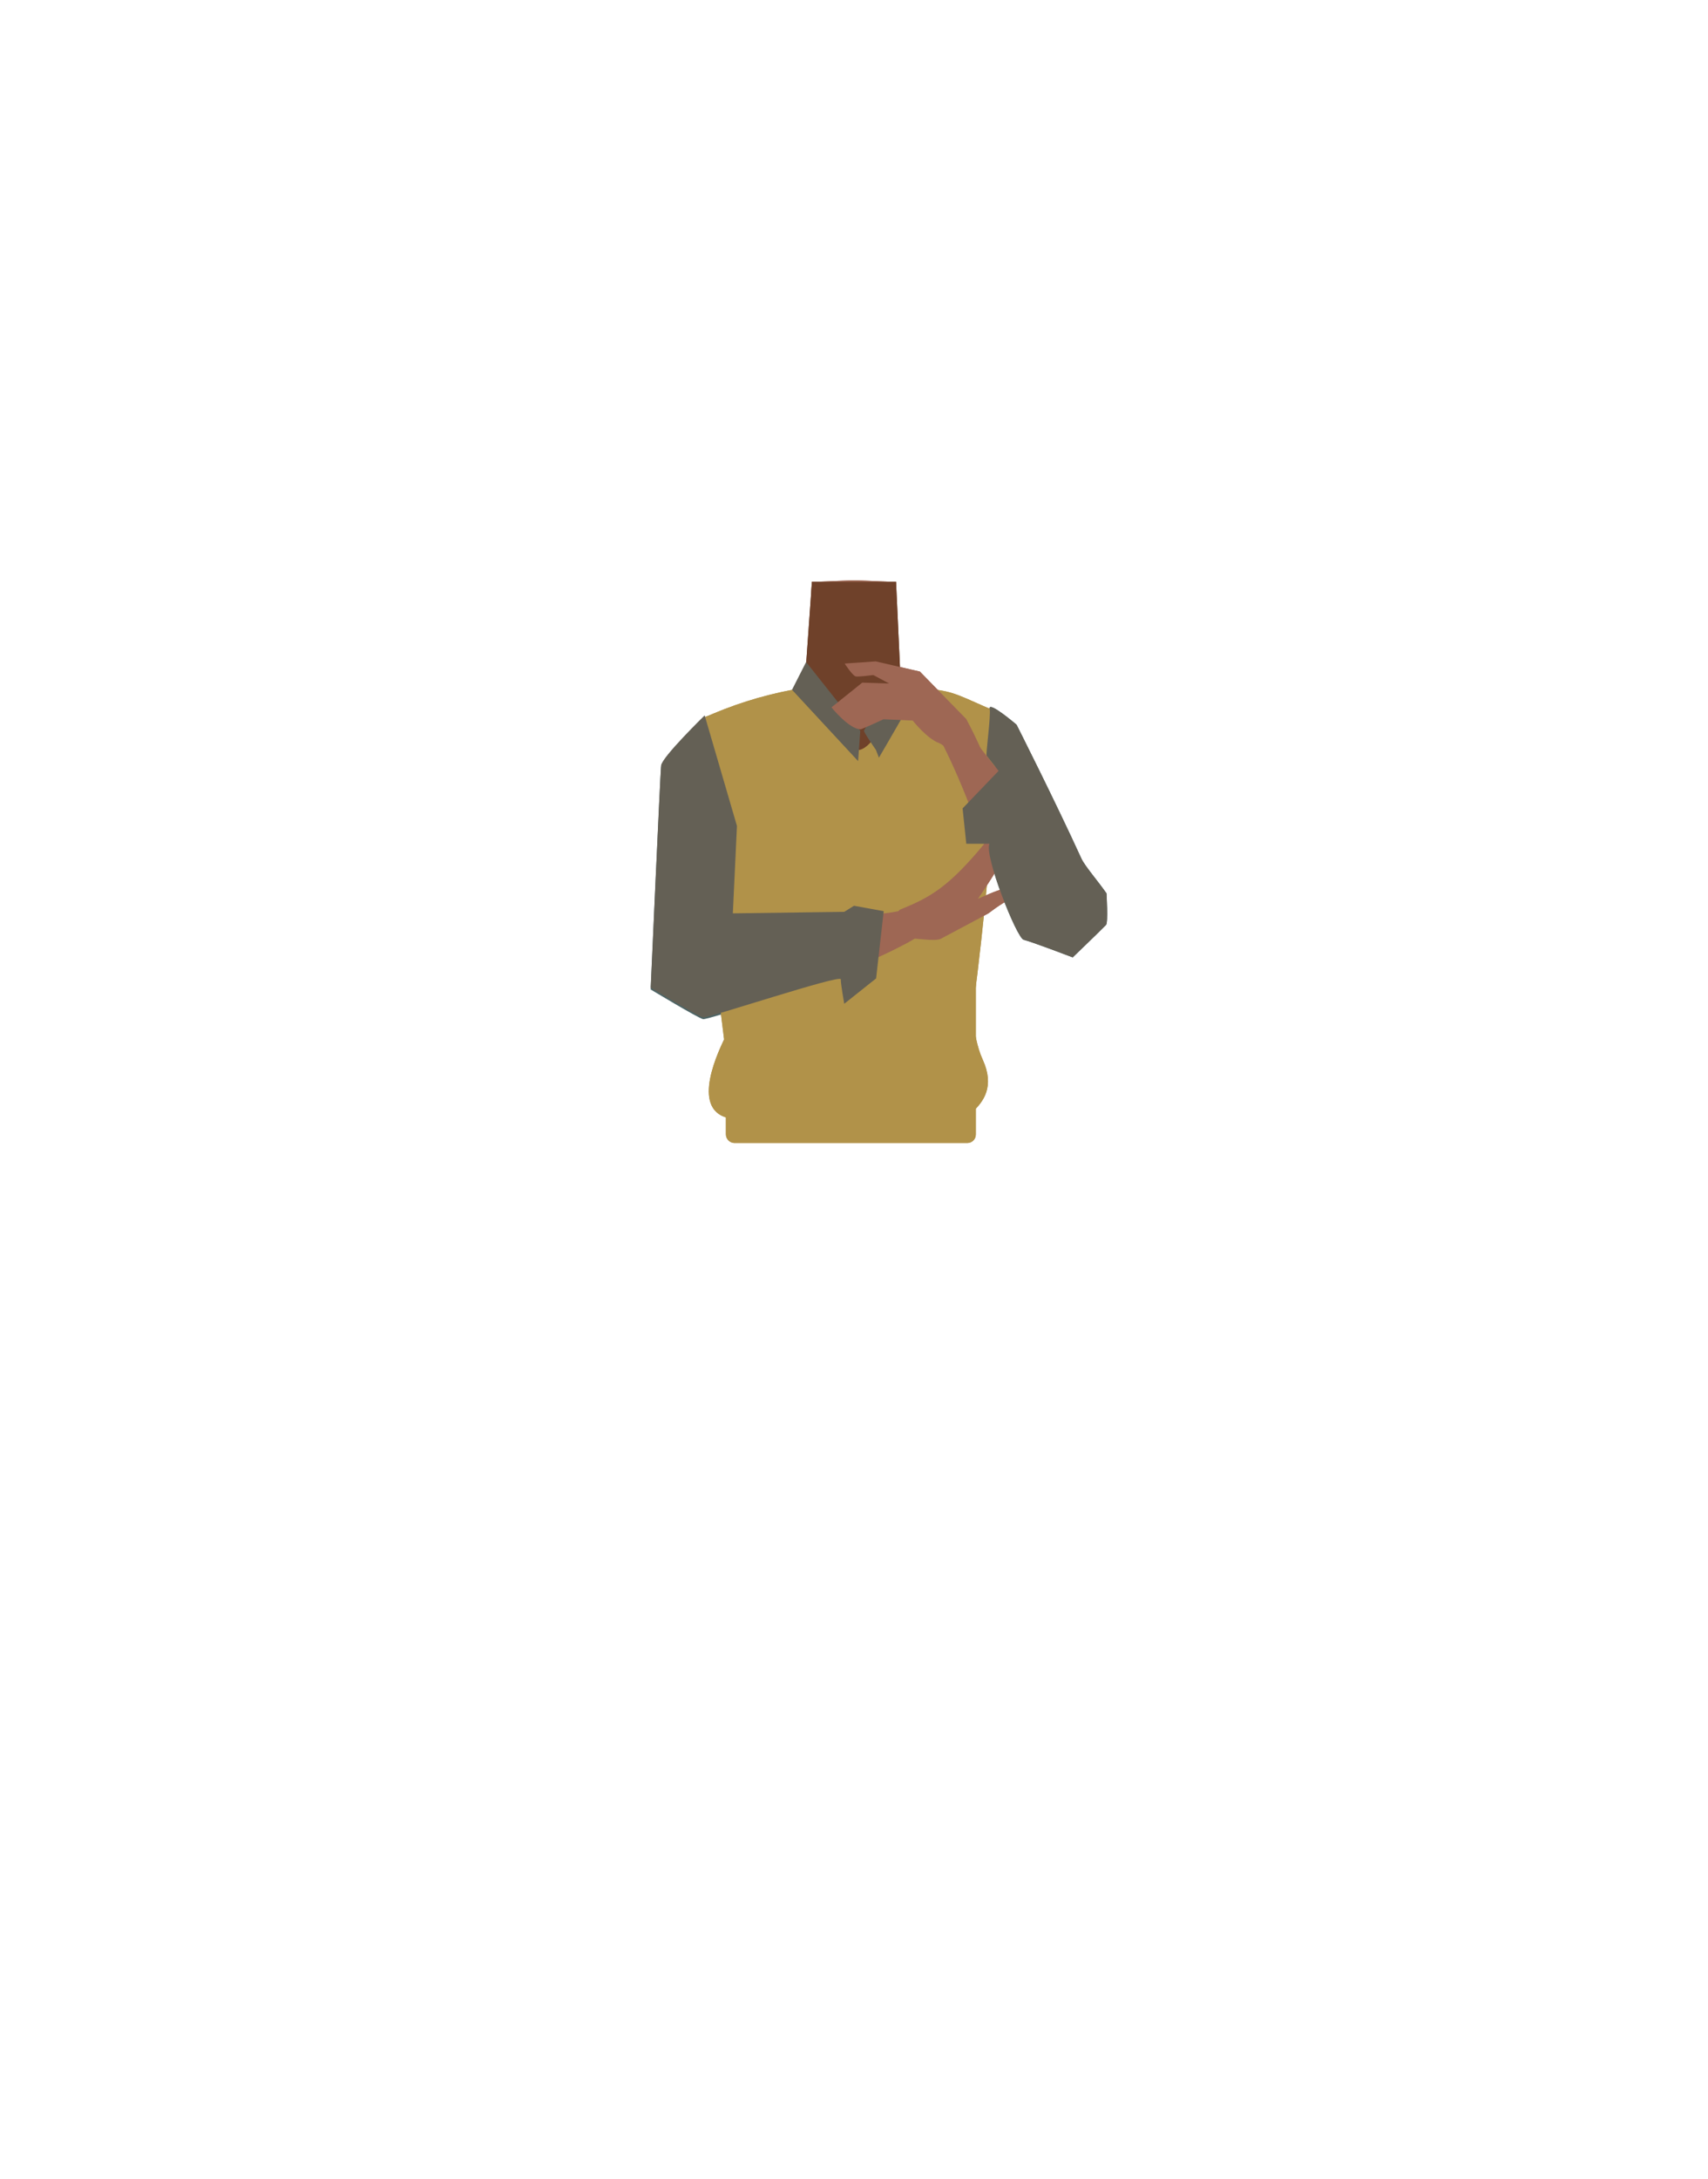<?xml version="1.0" encoding="utf-8"?>
<!-- Generator: Adobe Illustrator 26.0.1, SVG Export Plug-In . SVG Version: 6.00 Build 0)  -->
<svg version="1.1" id="Calque_1" xmlns="http://www.w3.org/2000/svg" xmlns:xlink="http://www.w3.org/1999/xlink" x="0px" y="0px"
	 viewBox="0 0 788 1005" style="enable-background:new 0 0 788 1005;" xml:space="preserve">
<style type="text/css">
	.st0{fill:#9E6754;}
	.st1{fill:#6F412A;}
	.st2{fill:#B19249;}
	.st3{fill:#7C8E7B;}
	.st4{fill:#4E6566;}
	.st5{fill:#646055;}
</style>
<g id="Calque_9">
	<path class="st0" d="M421,339.2c0,19.8,12.9,25.2,19.5,32.2c10.5,11.1,21.4,39.3,29.4,51.9c3.8,5.9,14.9,18.5,24.9,13.3l0,0
		c12.6-7.3,5.6-23.3,2.5-29.4c-6.1-12.3-26.6-65.7-40.1-76.7c0,0-13.1-11.9-25.3-7.7C424.1,325.6,421,331.1,421,339.2L421,339.2z"/>
	<path class="st0" d="M394,418.6c-5.5-3.6-8-0.6-13.7,2.5c-9.8,5.4-15.8,23.7-26.7,26.2c-3.9,0.9-1-16.3-2-22.5
		c-1.5-9.3-9.2-26.3-20.1-35.6c-9.2-7.9-14.1-3.6-18.1-16.2c-7-22,6.1-38.6,16-42.5c15.2-5.9,37.1-5.1,43.5-14.2l0.9-27.7l0.7-20.2
		l18.3-0.8h2.2l18.3,0.8l0.7,20.2l0.9,27.7c6.4,9.1,36,3.7,48.3,14.4c2.6,2.3,15.8,17.4,43.5,91.1c4.7,12.4-41-40.5-50.3-32.6
		c-10.9,9.3-6.9,27.5-8.4,36.9c-1,6.2-9.9,22.2-13.7,21.3c-10.8-2.5-16.9-20.9-26.7-26.2C402,418,399.5,415,394,418.6"/>
	<path class="st1" d="M370.8,322c0,0,36.7,44.4,46.1,22.2l-3.5-75.9h-38.8L370.8,322z"/>
	<path class="st2" d="M443.2,500.7c6.5-28,22.2-170,13.5-173.8c-18.1-8-16.8-7.9-32.2-9.8c-11.1-1.3-18.7,28-28.8,28.9
		c-6.3,0.6-24-29.1-29.6-28c-14.4,2.7-28.5,7.1-41.8,13.2c-3.7,19.2,7.2,144.8,13.8,172.6c6.9,29.1,55.7-3.6,55.7-3.6
		S436.4,530,443.2,500.7z"/>
	<path class="st0" d="M343.3,344.3c8.6,17.8-0.5,28.2-3.3,37.4c-4.5,14.5-1.9,44.6-3.4,59.4c-0.7,7-5.2,23.1-16.4,22.8l0,0
		c-14.4-1.1-15.2-18.5-15.1-25.3c0.1-13.7-0.8-73.7,6.4-89.4c0,0,2.2-13.2,14.9-14.7C334.5,333.4,339.7,337,343.3,344.3L343.3,344.3
		z"/>
	<path class="st0" d="M305.5,453.8c-0.4-16.5,5.2-26,12.4-29.4c10.3-4.9,76.1-0.6,93.8-3.7c10-1.8,15.3-3,16.9,2.9
		c1.5,5.3-7.8,10.1-11.5,12c-34.1,18-59.9,20.7-88.8,21.9C309.5,458.1,305.6,457.6,305.5,453.8z"/>
	<path class="st0" d="M456,421.2c4.3-3.3,8.9-6.2,13.7-8.6c0,0-4.2-2.7-6.8-2.6c-2.1,0.1-11.7,4.5-11.7,4.5l0,0
		c16.3-23.9,25.2-43.4,26.1-46.2c0.7-2-1.6-8.1-1.6-8.1s-16.3,22.6-21.3,28.6c-16.9,20.5-25.4,25.1-39.2,30.7
		c-2.4,1-1.1,15,4.1,13.4c1.8-0.6,11.9,1.5,14.8,0C445.6,426.8,455.7,421.4,456,421.2z"/>
	<rect x="334.9" y="476.8" class="st2" width="109.2" height="23.4"/>
	<path class="st0" d="M501.5,432.1c9.2-6.6,4.5-16.8-0.8-25c-3.8-5.8-45.8-58.7-57-73.2c-6.4-8.2-9.5-12.7-14.6-9.3
		c-4.6,3.1,4.3,15.5,6.1,19.2c19.7,39.6,20.1,62.3,41.1,83C490.1,440.3,498.4,434.4,501.5,432.1z"/>
	<path class="st3" d="M331.5,389.2c0,0-3-23.4-6.4-58.5l24.3-8.7l27.4,49L331.5,389.2z"/>
	<path class="st4" d="M460.7,355.5l-16.6,17.3l1.7,16.3h10.7c-2.6,5.2,12.6,43.6,15.8,44.3s22.6,8.1,22.6,8.1s11.9-11.4,15.4-15
		c1-1,0.2-14.5,0.2-14.5c-3.7-5.4-10-12.6-11.6-16.1C486.6,369,469,334.2,469,334.2s-13-11.1-12.4-7.4s-1.9,21-1.4,21.7L460.7,355.5
		z"/>
</g>
<g id="Calque_10">
	<path class="st2" d="M334.9,523.1v-49l115.3-26.6v75.7c0,2.1-1.7,3.9-3.9,3.9H338.7C336.6,527,334.9,525.2,334.9,523.1z"/>
	<path class="st4" d="M365.4,318.9l6.5-12.8c0,0,25,31.4,25,31.7s-1,14-1,14L365.4,318.9z"/>
	<path class="st4" d="M404.1,346.6c0,0-5.8-9.1-5.5-9.7s16.1-27.2,16.1-27.2s7,9.2,7.4,10s-16.6,29.7-16.6,29.7L404.1,346.6z"/>
	<path class="st4" d="M325.1,330.7l14.9,51l-1.9,40.3l51.4-0.7l4.5-2.8l13.7,2.5l-3.5,31l-14.7,11.7c0,0-1.6-8.9-1.6-11.3
		s-61.3,18-63.5,17.6s-24.2-13.7-24.2-13.7s4.4-98.6,4.8-102.5S325.1,330.7,325.1,330.7z"/>
	<path class="st2" d="M338.8,496.8c-3.2,3.8,14.6-15.1,13.3-15.4s-12.1-13.6-16.5-5.1s-16.9,34.8,0,39.2s107.6,2.2,112.9-2.6
		s10.5-11.9,4.9-24.2s-3.8-27-8.5-31.9S338.8,496.8,338.8,496.8z"/>
	<path class="st0" d="M389.7,306l14.3-1l20.4,4.7l21.4,21.9c0,0,12.2,22.6,8.9,23.7c-5,1.8-17.9-11.3-21.4-12.6
		c-5.7-2.1-12.2-10.4-12.2-10.4l-13.5-0.6c0,0-9.9,4.6-10.5,4.6c-5.3,0.1-13.5-10.1-13.5-10.1l14.2-11.4l12.4,0.4l-7.3-3.9
		c0,0-7.4,1-8.2,0.6C393.1,311.3,389.7,306,389.7,306z"/>
	<path class="st0" d="M421,339.2c0,19.8,12.9,25.2,19.5,32.2c10.5,11.1,21.4,39.3,29.4,51.9c3.8,5.9,14.9,18.5,24.9,13.3l0,0
		c12.6-7.3,5.6-23.3,2.5-29.4c-6.1-12.3-26.6-65.7-40.1-76.7c0,0-13.1-11.9-25.3-7.7C424.1,325.6,421,331.1,421,339.2L421,339.2z"/>
	<path class="st0" d="M394,418.6c-5.5-3.6-8-0.6-13.7,2.5c-9.8,5.4-15.8,23.7-26.7,26.2c-3.9,0.9-1-16.3-2-22.5
		c-1.5-9.3-9.2-26.3-20.1-35.6c-9.2-7.9-14.1-3.6-18.1-16.2c-7-22,6.1-38.6,16-42.5c15.2-5.9,37.1-5.1,43.5-14.2l0.9-27.7l0.7-20.2
		l18.3-0.8h2.2l18.3,0.8l0.7,20.2l0.9,27.7c6.4,9.1,36,3.7,48.3,14.4c2.6,2.3,15.8,17.4,43.5,91.1c4.7,12.4-41-40.5-50.3-32.6
		c-10.9,9.3-6.9,27.5-8.4,36.9c-1,6.2-9.9,22.2-13.7,21.3c-10.8-2.5-16.9-20.9-26.7-26.2C402,418,399.5,415,394,418.6"/>
	<path class="st1" d="M370.8,322c0,0,36.7,44.4,46.1,22.2l-3.5-75.9h-38.8L370.8,322z"/>
	<path class="st2" d="M443.2,500.7c6.5-28,22.2-170,13.5-173.8c-18.1-8-16.8-7.9-32.2-9.8c-11.1-1.3-18.7,28-28.8,28.9
		c-6.3,0.6-24-29.1-29.6-28c-14.4,2.7-28.5,7.1-41.8,13.2c-3.7,19.2,7.2,144.8,13.8,172.6c6.9,29.1,55.7-3.6,55.7-3.6
		S436.4,530,443.2,500.7z"/>
	<path class="st0" d="M343.3,344.3c8.6,17.8-0.5,28.2-3.3,37.4c-4.5,14.5-1.9,44.6-3.4,59.4c-0.7,7-5.2,23.1-16.4,22.8l0,0
		c-14.4-1.1-15.2-18.5-15.1-25.3c0.1-13.7-0.8-73.7,6.4-89.4c0,0,2.2-13.2,14.9-14.7C334.5,333.4,339.7,337,343.3,344.3L343.3,344.3
		z"/>
	<path class="st0" d="M305.5,453.8c-0.4-16.5,5.2-26,12.4-29.4c10.3-4.9,76.1-0.6,93.8-3.7c10-1.8,15.3-3,16.9,2.9
		c1.5,5.3-7.8,10.1-11.5,12c-34.1,18-59.9,20.7-88.8,21.9C309.5,458.1,305.6,457.6,305.5,453.8z"/>
	<path class="st0" d="M456,421.2c4.3-3.3,8.9-6.2,13.7-8.6c0,0-4.2-2.7-6.8-2.6c-2.1,0.1-11.7,4.5-11.7,4.5l0,0
		c16.3-23.9,25.2-43.4,26.1-46.2c0.7-2-1.6-8.1-1.6-8.1s-16.3,22.6-21.3,28.6c-16.9,20.5-25.4,25.1-39.2,30.7
		c-2.4,1-1.1,15,4.1,13.4c1.8-0.6,11.9,1.5,14.8,0C445.6,426.8,455.7,421.4,456,421.2z"/>
	<rect x="334.9" y="476.8" class="st2" width="109.2" height="23.4"/>
	<path class="st0" d="M501.5,432.1c9.2-6.6,4.5-16.8-0.8-25c-3.8-5.8-45.8-58.7-57-73.2c-6.4-8.2-9.5-12.7-14.6-9.3
		c-4.6,3.1,4.3,15.5,6.1,19.2c19.7,39.6,20.1,62.3,41.1,83C490.1,440.3,498.4,434.4,501.5,432.1z"/>
	<path class="st2" d="M331.5,389.2c0,0-3-23.4-6.4-58.5l24.3-8.7l27.4,49L331.5,389.2z"/>
	<path class="st5" d="M460.7,355.5l-16.6,17.3l1.7,16.3h10.7c-2.6,5.2,12.6,43.6,15.8,44.3s22.6,8.1,22.6,8.1s11.9-11.4,15.4-15
		c1-1,0.2-14.5,0.2-14.5c-3.7-5.4-10-12.6-11.6-16.1C486.6,369,469,334.2,469,334.2s-13-11.1-12.4-7.4s-1.9,21-1.4,21.7L460.7,355.5
		z"/>
	<path class="st2" d="M334.9,523.1v-49l115.3-26.6v75.7c0,2.1-1.7,3.9-3.9,3.9H338.7C336.6,527,334.9,525.2,334.9,523.1z"/>
	<path class="st5" d="M365.4,318.1l6.5-12.8c0,0,25,31.4,25,31.7s-1,14-1,14L365.4,318.1z"/>
	<path class="st5" d="M404.1,345.8c0,0-5.8-8.3-5.5-8.9s16.1-27.2,16.1-27.2s7,9.2,7.4,10s-16.6,29.7-16.6,29.7L404.1,345.8z"/>
	<path class="st5" d="M325.1,329.9l14.9,51l-1.9,40.3l51.4-0.7l4.5-2.8l13.7,2.5l-3.5,31l-14.7,11.7c0,0-1.6-8.9-1.6-11.3
		s-61.3,18-63.5,17.6s-24.2-13.7-24.2-13.7s4.4-98.6,4.8-102.5S325.1,329.9,325.1,329.9z"/>
	<path class="st2" d="M338.8,496.8c-3.2,3.8,14.6-15.1,13.3-15.4s-12.1-13.6-16.5-5.1s-16.9,34.8,0,39.2s107.6,2.2,112.9-2.6
		s10.5-11.9,4.9-24.2s-3.8-27-8.5-31.9S338.8,496.8,338.8,496.8z"/>
	<path class="st0" d="M389.7,306l14.3-1l20.4,4.7l21.4,21.9c0,0,12.2,22.6,8.9,23.7c-5,1.8-17.9-11.3-21.4-12.6
		c-5.7-2.1-12.2-10.4-12.2-10.4l-13.5-0.6c0,0-9.9,4.6-10.5,4.6c-5.3,0.1-13.5-10.1-13.5-10.1l14.2-11.4l12.4,0.4l-7.3-3.9
		c0,0-7.4,1-8.2,0.6C393.1,311.3,389.7,306,389.7,306z"/>
</g>
</svg>
